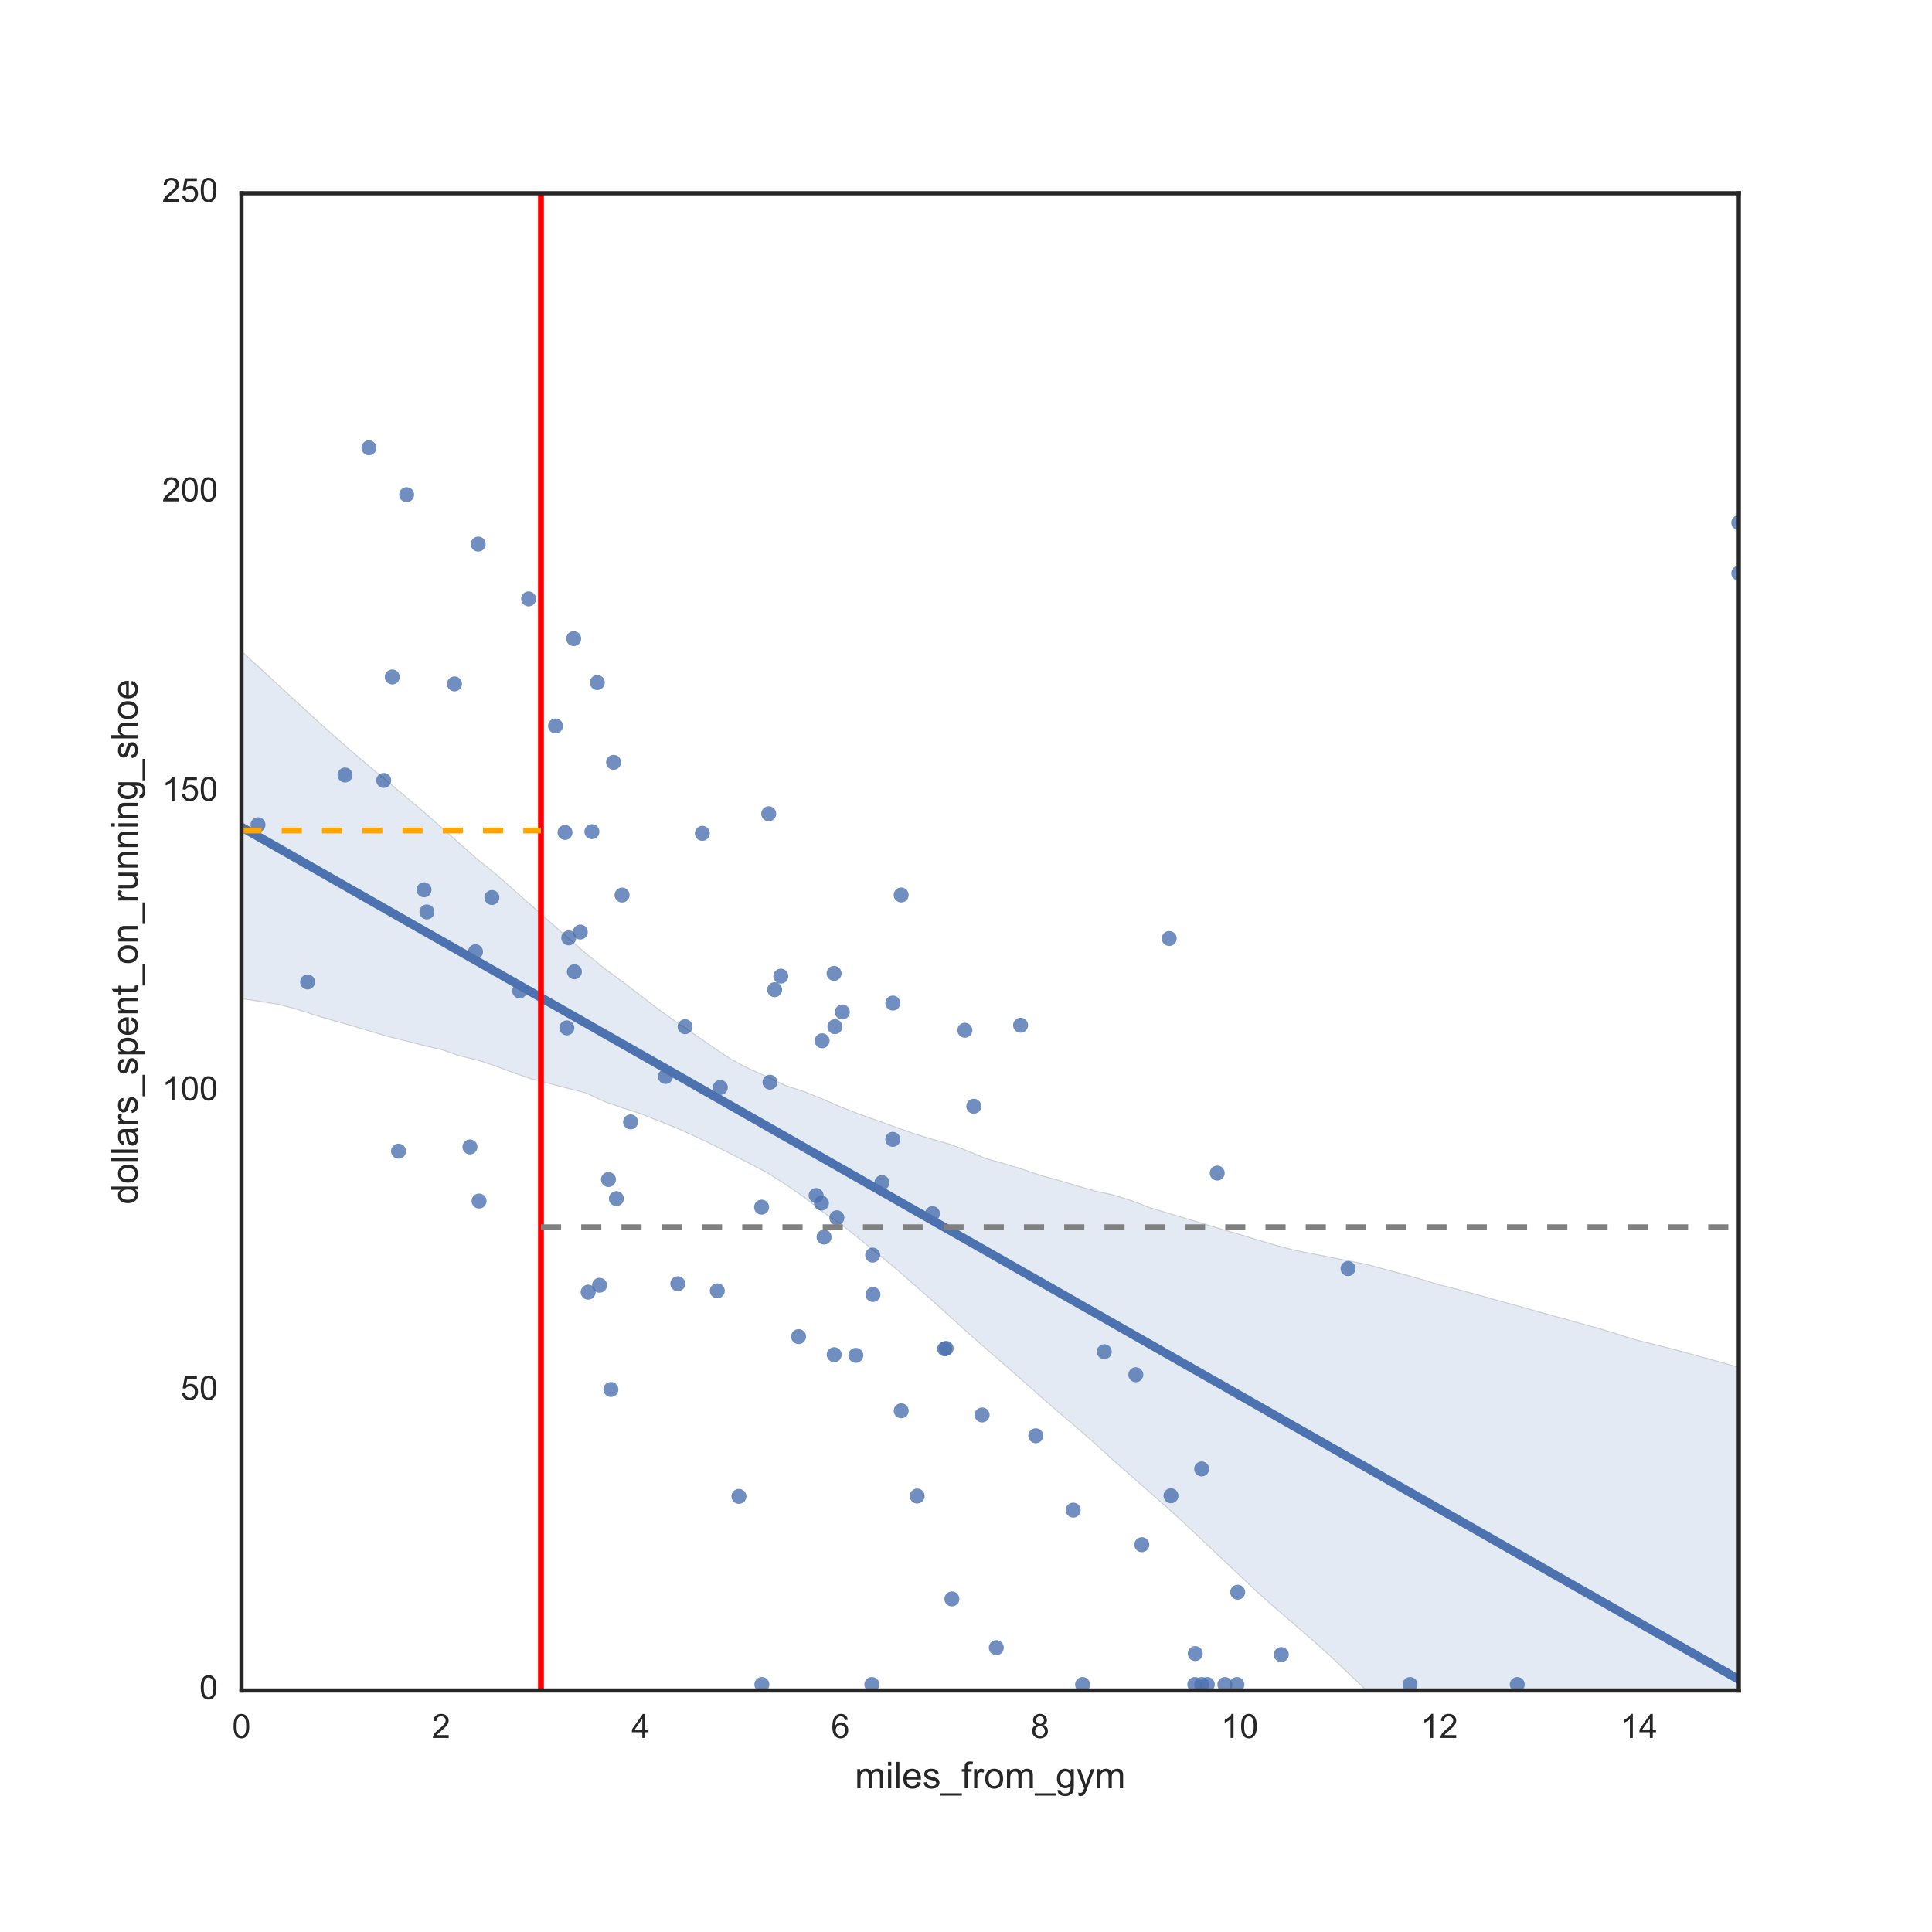 <?xml version="1.0" encoding="utf-8" standalone="no"?>
<!DOCTYPE svg PUBLIC "-//W3C//DTD SVG 1.1//EN"
  "http://www.w3.org/Graphics/SVG/1.1/DTD/svg11.dtd">
<!-- Created with matplotlib (http://matplotlib.org/) -->
<svg height="576pt" version="1.1" viewBox="0 0 576 576" width="576pt" xmlns="http://www.w3.org/2000/svg" xmlns:xlink="http://www.w3.org/1999/xlink">
 <defs>
  <style type="text/css">
*{stroke-linecap:butt;stroke-linejoin:round;stroke-miterlimit:100000;}
  </style>
 </defs>
 <g id="figure_1">
  <g id="patch_1">
   <path d="M 0 576 
L 576 576 
L 576 0 
L 0 0 
z
" style="fill:#ffffff;"/>
  </g>
  <g id="axes_1">
   <g id="patch_2">
    <path d="M 72 504 
L 518.4 504 
L 518.4 57.6 
L 72 57.6 
z
" style="fill:#ffffff;"/>
   </g>
   <g id="matplotlib.axis_1">
    <g id="xtick_1">
     <g id="line2d_1">
      <defs>
       <path d="M 0 0 
L 0 0 
" id="mb13c7015bf" style="stroke:#262626;"/>
      </defs>
      <g>
       <use style="fill:#262626;stroke:#262626;" x="72.0" xlink:href="#mb13c7015bf" y="504.0"/>
      </g>
     </g>
     <g id="line2d_2">
      <g>
       <use style="fill:#262626;stroke:#262626;" x="72.0" xlink:href="#mb13c7015bf" y="57.6"/>
      </g>
     </g>
     <g id="text_1">
      <!-- 0 -->
      <defs>
       <path d="M 4.156 35.297 
Q 4.156 48 6.766 55.734 
Q 9.375 63.484 14.516 67.672 
Q 19.672 71.875 27.484 71.875 
Q 33.25 71.875 37.594 69.547 
Q 41.938 67.234 44.766 62.859 
Q 47.609 58.5 49.219 52.219 
Q 50.828 45.953 50.828 35.297 
Q 50.828 22.703 48.234 14.969 
Q 45.656 7.234 40.5 3 
Q 35.359 -1.219 27.484 -1.219 
Q 17.141 -1.219 11.234 6.203 
Q 4.156 15.141 4.156 35.297 
M 13.188 35.297 
Q 13.188 17.672 17.312 11.828 
Q 21.438 6 27.484 6 
Q 33.547 6 37.672 11.859 
Q 41.797 17.719 41.797 35.297 
Q 41.797 52.984 37.672 58.781 
Q 33.547 64.594 27.391 64.594 
Q 21.344 64.594 17.719 59.469 
Q 13.188 52.938 13.188 35.297 
" id="ArialMT-30"/>
      </defs>
      <g style="fill:#262626;" transform="translate(69.22 518.158)scale(0.1 -0.1)">
       <use xlink:href="#ArialMT-30"/>
      </g>
     </g>
    </g>
    <g id="xtick_2">
     <g id="line2d_3">
      <g>
       <use style="fill:#262626;stroke:#262626;" x="131.52" xlink:href="#mb13c7015bf" y="504.0"/>
      </g>
     </g>
     <g id="line2d_4">
      <g>
       <use style="fill:#262626;stroke:#262626;" x="131.52" xlink:href="#mb13c7015bf" y="57.6"/>
      </g>
     </g>
     <g id="text_2">
      <!-- 2 -->
      <defs>
       <path d="M 50.344 8.453 
L 50.344 0 
L 3.031 0 
Q 2.938 3.172 4.047 6.109 
Q 5.859 10.938 9.828 15.625 
Q 13.812 20.312 21.344 26.469 
Q 33.016 36.031 37.109 41.625 
Q 41.219 47.219 41.219 52.203 
Q 41.219 57.422 37.469 61 
Q 33.734 64.594 27.734 64.594 
Q 21.391 64.594 17.578 60.781 
Q 13.766 56.984 13.719 50.25 
L 4.688 51.172 
Q 5.609 61.281 11.656 66.578 
Q 17.719 71.875 27.938 71.875 
Q 38.234 71.875 44.234 66.156 
Q 50.25 60.453 50.25 52 
Q 50.25 47.703 48.484 43.547 
Q 46.734 39.406 42.656 34.812 
Q 38.578 30.219 29.109 22.219 
Q 21.188 15.578 18.938 13.203 
Q 16.703 10.844 15.234 8.453 
z
" id="ArialMT-32"/>
      </defs>
      <g style="fill:#262626;" transform="translate(128.74 518.158)scale(0.1 -0.1)">
       <use xlink:href="#ArialMT-32"/>
      </g>
     </g>
    </g>
    <g id="xtick_3">
     <g id="line2d_5">
      <g>
       <use style="fill:#262626;stroke:#262626;" x="191.04" xlink:href="#mb13c7015bf" y="504.0"/>
      </g>
     </g>
     <g id="line2d_6">
      <g>
       <use style="fill:#262626;stroke:#262626;" x="191.04" xlink:href="#mb13c7015bf" y="57.6"/>
      </g>
     </g>
     <g id="text_3">
      <!-- 4 -->
      <defs>
       <path d="M 32.328 0 
L 32.328 17.141 
L 1.266 17.141 
L 1.266 25.203 
L 33.938 71.578 
L 41.109 71.578 
L 41.109 25.203 
L 50.781 25.203 
L 50.781 17.141 
L 41.109 17.141 
L 41.109 0 
z
M 32.328 25.203 
L 32.328 57.469 
L 9.906 25.203 
z
" id="ArialMT-34"/>
      </defs>
      <g style="fill:#262626;" transform="translate(188.26 518.158)scale(0.1 -0.1)">
       <use xlink:href="#ArialMT-34"/>
      </g>
     </g>
    </g>
    <g id="xtick_4">
     <g id="line2d_7">
      <g>
       <use style="fill:#262626;stroke:#262626;" x="250.56" xlink:href="#mb13c7015bf" y="504.0"/>
      </g>
     </g>
     <g id="line2d_8">
      <g>
       <use style="fill:#262626;stroke:#262626;" x="250.56" xlink:href="#mb13c7015bf" y="57.6"/>
      </g>
     </g>
     <g id="text_4">
      <!-- 6 -->
      <defs>
       <path d="M 49.75 54.047 
L 41.016 53.375 
Q 39.844 58.547 37.703 60.891 
Q 34.125 64.656 28.906 64.656 
Q 24.703 64.656 21.531 62.312 
Q 17.391 59.281 14.984 53.469 
Q 12.594 47.656 12.5 36.922 
Q 15.672 41.75 20.266 44.094 
Q 24.859 46.438 29.891 46.438 
Q 38.672 46.438 44.844 39.969 
Q 51.031 33.5 51.031 23.25 
Q 51.031 16.5 48.125 10.719 
Q 45.219 4.938 40.141 1.859 
Q 35.062 -1.219 28.609 -1.219 
Q 17.625 -1.219 10.688 6.859 
Q 3.766 14.938 3.766 33.5 
Q 3.766 54.25 11.422 63.672 
Q 18.109 71.875 29.438 71.875 
Q 37.891 71.875 43.281 67.141 
Q 48.688 62.406 49.75 54.047 
M 13.875 23.188 
Q 13.875 18.656 15.797 14.5 
Q 17.719 10.359 21.188 8.172 
Q 24.656 6 28.469 6 
Q 34.031 6 38.031 10.484 
Q 42.047 14.984 42.047 22.703 
Q 42.047 30.125 38.078 34.391 
Q 34.125 38.672 28.125 38.672 
Q 22.172 38.672 18.016 34.391 
Q 13.875 30.125 13.875 23.188 
" id="ArialMT-36"/>
      </defs>
      <g style="fill:#262626;" transform="translate(247.78 518.158)scale(0.1 -0.1)">
       <use xlink:href="#ArialMT-36"/>
      </g>
     </g>
    </g>
    <g id="xtick_5">
     <g id="line2d_9">
      <g>
       <use style="fill:#262626;stroke:#262626;" x="310.08" xlink:href="#mb13c7015bf" y="504.0"/>
      </g>
     </g>
     <g id="line2d_10">
      <g>
       <use style="fill:#262626;stroke:#262626;" x="310.08" xlink:href="#mb13c7015bf" y="57.6"/>
      </g>
     </g>
     <g id="text_5">
      <!-- 8 -->
      <defs>
       <path d="M 17.672 38.812 
Q 12.203 40.828 9.562 44.531 
Q 6.938 48.25 6.938 53.422 
Q 6.938 61.234 12.547 66.547 
Q 18.172 71.875 27.484 71.875 
Q 36.859 71.875 42.578 66.422 
Q 48.297 60.984 48.297 53.172 
Q 48.297 48.188 45.672 44.5 
Q 43.062 40.828 37.75 38.812 
Q 44.344 36.672 47.781 31.875 
Q 51.219 27.094 51.219 20.453 
Q 51.219 11.281 44.719 5.031 
Q 38.234 -1.219 27.641 -1.219 
Q 17.047 -1.219 10.547 5.047 
Q 4.047 11.328 4.047 20.703 
Q 4.047 27.688 7.594 32.391 
Q 11.141 37.109 17.672 38.812 
M 15.922 53.719 
Q 15.922 48.641 19.188 45.406 
Q 22.469 42.188 27.688 42.188 
Q 32.766 42.188 36.016 45.375 
Q 39.266 48.578 39.266 53.219 
Q 39.266 58.062 35.906 61.359 
Q 32.562 64.656 27.594 64.656 
Q 22.562 64.656 19.234 61.422 
Q 15.922 58.203 15.922 53.719 
M 13.094 20.656 
Q 13.094 16.891 14.875 13.375 
Q 16.656 9.859 20.172 7.922 
Q 23.688 6 27.734 6 
Q 34.031 6 38.125 10.047 
Q 42.234 14.109 42.234 20.359 
Q 42.234 26.703 38.016 30.859 
Q 33.797 35.016 27.438 35.016 
Q 21.234 35.016 17.156 30.906 
Q 13.094 26.812 13.094 20.656 
" id="ArialMT-38"/>
      </defs>
      <g style="fill:#262626;" transform="translate(307.3 518.158)scale(0.1 -0.1)">
       <use xlink:href="#ArialMT-38"/>
      </g>
     </g>
    </g>
    <g id="xtick_6">
     <g id="line2d_11">
      <g>
       <use style="fill:#262626;stroke:#262626;" x="369.6" xlink:href="#mb13c7015bf" y="504.0"/>
      </g>
     </g>
     <g id="line2d_12">
      <g>
       <use style="fill:#262626;stroke:#262626;" x="369.6" xlink:href="#mb13c7015bf" y="57.6"/>
      </g>
     </g>
     <g id="text_6">
      <!-- 10 -->
      <defs>
       <path d="M 37.25 0 
L 28.469 0 
L 28.469 56 
Q 25.297 52.984 20.141 49.953 
Q 14.984 46.922 10.891 45.406 
L 10.891 53.906 
Q 18.266 57.375 23.781 62.297 
Q 29.297 67.234 31.594 71.875 
L 37.25 71.875 
z
" id="ArialMT-31"/>
      </defs>
      <g style="fill:#262626;" transform="translate(364.039 518.158)scale(0.1 -0.1)">
       <use xlink:href="#ArialMT-31"/>
       <use x="55.615" xlink:href="#ArialMT-30"/>
      </g>
     </g>
    </g>
    <g id="xtick_7">
     <g id="line2d_13">
      <g>
       <use style="fill:#262626;stroke:#262626;" x="429.12" xlink:href="#mb13c7015bf" y="504.0"/>
      </g>
     </g>
     <g id="line2d_14">
      <g>
       <use style="fill:#262626;stroke:#262626;" x="429.12" xlink:href="#mb13c7015bf" y="57.6"/>
      </g>
     </g>
     <g id="text_7">
      <!-- 12 -->
      <g style="fill:#262626;" transform="translate(423.559 518.158)scale(0.1 -0.1)">
       <use xlink:href="#ArialMT-31"/>
       <use x="55.615" xlink:href="#ArialMT-32"/>
      </g>
     </g>
    </g>
    <g id="xtick_8">
     <g id="line2d_15">
      <g>
       <use style="fill:#262626;stroke:#262626;" x="488.64" xlink:href="#mb13c7015bf" y="504.0"/>
      </g>
     </g>
     <g id="line2d_16">
      <g>
       <use style="fill:#262626;stroke:#262626;" x="488.64" xlink:href="#mb13c7015bf" y="57.6"/>
      </g>
     </g>
     <g id="text_8">
      <!-- 14 -->
      <g style="fill:#262626;" transform="translate(483.079 518.158)scale(0.1 -0.1)">
       <use xlink:href="#ArialMT-31"/>
       <use x="55.615" xlink:href="#ArialMT-34"/>
      </g>
     </g>
    </g>
    <g id="text_9">
     <!-- miles_from_gym -->
     <defs>
      <path d="M -1.516 -19.875 
L -1.516 -13.531 
L 56.734 -13.531 
L 56.734 -19.875 
z
" id="ArialMT-5f"/>
      <path d="M 6.594 0 
L 6.594 51.859 
L 14.453 51.859 
L 14.453 44.578 
Q 16.891 48.391 20.938 50.703 
Q 25 53.031 30.172 53.031 
Q 35.938 53.031 39.625 50.641 
Q 43.312 48.25 44.828 43.953 
Q 50.984 53.031 60.844 53.031 
Q 68.562 53.031 72.703 48.75 
Q 76.859 44.484 76.859 35.594 
L 76.859 0 
L 68.109 0 
L 68.109 32.672 
Q 68.109 37.938 67.25 40.25 
Q 66.406 42.578 64.156 43.984 
Q 61.922 45.406 58.891 45.406 
Q 53.422 45.406 49.797 41.766 
Q 46.188 38.141 46.188 30.125 
L 46.188 0 
L 37.406 0 
L 37.406 33.688 
Q 37.406 39.547 35.25 42.469 
Q 33.109 45.406 28.219 45.406 
Q 24.516 45.406 21.359 43.453 
Q 18.219 41.5 16.797 37.734 
Q 15.375 33.984 15.375 26.906 
L 15.375 0 
z
" id="ArialMT-6d"/>
      <path d="M 8.688 0 
L 8.688 45.016 
L 0.922 45.016 
L 0.922 51.859 
L 8.688 51.859 
L 8.688 57.375 
Q 8.688 62.594 9.625 65.141 
Q 10.891 68.562 14.078 70.672 
Q 17.281 72.797 23.047 72.797 
Q 26.766 72.797 31.25 71.922 
L 29.938 64.266 
Q 27.203 64.75 24.75 64.75 
Q 20.75 64.75 19.094 63.031 
Q 17.438 61.328 17.438 56.641 
L 17.438 51.859 
L 27.547 51.859 
L 27.547 45.016 
L 17.438 45.016 
L 17.438 0 
z
" id="ArialMT-66"/>
      <path d="M 6.391 0 
L 6.391 71.578 
L 15.188 71.578 
L 15.188 0 
z
" id="ArialMT-6c"/>
      <path d="M 6.203 -19.969 
L 5.219 -11.719 
Q 8.109 -12.5 10.25 -12.5 
Q 13.188 -12.5 14.938 -11.516 
Q 16.703 -10.547 17.828 -8.797 
Q 18.656 -7.469 20.516 -2.25 
Q 20.75 -1.516 21.297 -0.094 
L 1.609 51.859 
L 11.078 51.859 
L 21.875 21.828 
Q 23.969 16.109 25.641 9.812 
Q 27.156 15.875 29.25 21.625 
L 40.328 51.859 
L 49.125 51.859 
L 29.391 -0.875 
Q 26.219 -9.422 24.469 -12.641 
Q 22.125 -17 19.094 -19.016 
Q 16.062 -21.047 11.859 -21.047 
Q 9.328 -21.047 6.203 -19.969 
" id="ArialMT-79"/>
      <path d="M 4.984 -4.297 
L 13.531 -5.562 
Q 14.062 -9.516 16.5 -11.328 
Q 19.781 -13.766 25.438 -13.766 
Q 31.547 -13.766 34.859 -11.328 
Q 38.188 -8.891 39.359 -4.5 
Q 40.047 -1.812 39.984 6.781 
Q 34.234 0 25.641 0 
Q 14.938 0 9.078 7.719 
Q 3.219 15.438 3.219 26.219 
Q 3.219 33.641 5.906 39.906 
Q 8.594 46.188 13.688 49.609 
Q 18.797 53.031 25.688 53.031 
Q 34.859 53.031 40.828 45.609 
L 40.828 51.859 
L 48.922 51.859 
L 48.922 7.031 
Q 48.922 -5.078 46.453 -10.125 
Q 44 -15.188 38.641 -18.109 
Q 33.297 -21.047 25.484 -21.047 
Q 16.219 -21.047 10.5 -16.875 
Q 4.781 -12.703 4.984 -4.297 
M 12.25 26.859 
Q 12.25 16.656 16.297 11.969 
Q 20.359 7.281 26.469 7.281 
Q 32.516 7.281 36.609 11.938 
Q 40.719 16.609 40.719 26.562 
Q 40.719 36.078 36.5 40.906 
Q 32.281 45.75 26.312 45.75 
Q 20.453 45.75 16.344 40.984 
Q 12.25 36.234 12.25 26.859 
" id="ArialMT-67"/>
      <path d="M 42.094 16.703 
L 51.172 15.578 
Q 49.031 7.625 43.219 3.219 
Q 37.406 -1.172 28.375 -1.172 
Q 17 -1.172 10.328 5.828 
Q 3.656 12.844 3.656 25.484 
Q 3.656 38.578 10.391 45.797 
Q 17.141 53.031 27.875 53.031 
Q 38.281 53.031 44.875 45.953 
Q 51.469 38.875 51.469 26.031 
Q 51.469 25.25 51.422 23.688 
L 12.75 23.688 
Q 13.234 15.141 17.578 10.594 
Q 21.922 6.062 28.422 6.062 
Q 33.25 6.062 36.672 8.594 
Q 40.094 11.141 42.094 16.703 
M 13.234 30.906 
L 42.188 30.906 
Q 41.609 37.453 38.875 40.719 
Q 34.672 45.797 27.984 45.797 
Q 21.922 45.797 17.797 41.75 
Q 13.672 37.703 13.234 30.906 
" id="ArialMT-65"/>
      <path d="M 3.328 25.922 
Q 3.328 40.328 11.328 47.266 
Q 18.016 53.031 27.641 53.031 
Q 38.328 53.031 45.109 46.016 
Q 51.906 39.016 51.906 26.656 
Q 51.906 16.656 48.906 10.906 
Q 45.906 5.172 40.156 2 
Q 34.422 -1.172 27.641 -1.172 
Q 16.75 -1.172 10.031 5.812 
Q 3.328 12.797 3.328 25.922 
M 12.359 25.922 
Q 12.359 15.969 16.703 11.016 
Q 21.047 6.062 27.641 6.062 
Q 34.188 6.062 38.531 11.031 
Q 42.875 16.016 42.875 26.219 
Q 42.875 35.844 38.5 40.797 
Q 34.125 45.75 27.641 45.75 
Q 21.047 45.75 16.703 40.812 
Q 12.359 35.891 12.359 25.922 
" id="ArialMT-6f"/>
      <path d="M 6.5 0 
L 6.5 51.859 
L 14.406 51.859 
L 14.406 44 
Q 17.438 49.516 20 51.266 
Q 22.562 53.031 25.641 53.031 
Q 30.078 53.031 34.672 50.203 
L 31.641 42.047 
Q 28.422 43.953 25.203 43.953 
Q 22.312 43.953 20.016 42.219 
Q 17.719 40.484 16.75 37.406 
Q 15.281 32.719 15.281 27.156 
L 15.281 0 
z
" id="ArialMT-72"/>
      <path d="M 6.641 61.469 
L 6.641 71.578 
L 15.438 71.578 
L 15.438 61.469 
z
M 6.641 0 
L 6.641 51.859 
L 15.438 51.859 
L 15.438 0 
z
" id="ArialMT-69"/>
      <path d="M 3.078 15.484 
L 11.766 16.844 
Q 12.5 11.625 15.844 8.844 
Q 19.188 6.062 25.203 6.062 
Q 31.25 6.062 34.172 8.516 
Q 37.109 10.984 37.109 14.312 
Q 37.109 17.281 34.516 19 
Q 32.719 20.172 25.531 21.969 
Q 15.875 24.422 12.141 26.203 
Q 8.406 27.984 6.469 31.125 
Q 4.547 34.281 4.547 38.094 
Q 4.547 41.547 6.125 44.5 
Q 7.719 47.469 10.453 49.422 
Q 12.5 50.922 16.031 51.969 
Q 19.578 53.031 23.641 53.031 
Q 29.734 53.031 34.344 51.266 
Q 38.969 49.516 41.156 46.5 
Q 43.359 43.5 44.188 38.484 
L 35.594 37.312 
Q 35.016 41.312 32.203 43.547 
Q 29.391 45.797 24.266 45.797 
Q 18.219 45.797 15.625 43.797 
Q 13.031 41.797 13.031 39.109 
Q 13.031 37.406 14.109 36.031 
Q 15.188 34.625 17.484 33.688 
Q 18.797 33.203 25.25 31.453 
Q 34.578 28.953 38.25 27.359 
Q 41.938 25.781 44.031 22.75 
Q 46.141 19.734 46.141 15.234 
Q 46.141 10.844 43.578 6.953 
Q 41.016 3.078 36.172 0.953 
Q 31.344 -1.172 25.25 -1.172 
Q 15.141 -1.172 9.844 3.031 
Q 4.547 7.234 3.078 15.484 
" id="ArialMT-73"/>
     </defs>
     <g style="fill:#262626;" transform="translate(254.86 533.153)scale(0.11 -0.11)">
      <use xlink:href="#ArialMT-6d"/>
      <use x="83.301" xlink:href="#ArialMT-69"/>
      <use x="105.518" xlink:href="#ArialMT-6c"/>
      <use x="127.734" xlink:href="#ArialMT-65"/>
      <use x="183.35" xlink:href="#ArialMT-73"/>
      <use x="233.35" xlink:href="#ArialMT-5f"/>
      <use x="288.965" xlink:href="#ArialMT-66"/>
      <use x="316.748" xlink:href="#ArialMT-72"/>
      <use x="350.049" xlink:href="#ArialMT-6f"/>
      <use x="405.664" xlink:href="#ArialMT-6d"/>
      <use x="488.965" xlink:href="#ArialMT-5f"/>
      <use x="544.58" xlink:href="#ArialMT-67"/>
      <use x="600.195" xlink:href="#ArialMT-79"/>
      <use x="650.195" xlink:href="#ArialMT-6d"/>
     </g>
    </g>
   </g>
   <g id="matplotlib.axis_2">
    <g id="ytick_1">
     <g id="line2d_17">
      <g>
       <use style="fill:#262626;stroke:#262626;" x="72.0" xlink:href="#mb13c7015bf" y="504.0"/>
      </g>
     </g>
     <g id="line2d_18">
      <g>
       <use style="fill:#262626;stroke:#262626;" x="518.4" xlink:href="#mb13c7015bf" y="504.0"/>
      </g>
     </g>
     <g id="text_10">
      <!-- 0 -->
      <g style="fill:#262626;" transform="translate(59.439 506.585)scale(0.1 -0.1)">
       <use xlink:href="#ArialMT-30"/>
      </g>
     </g>
    </g>
    <g id="ytick_2">
     <g id="line2d_19">
      <g>
       <use style="fill:#262626;stroke:#262626;" x="72.0" xlink:href="#mb13c7015bf" y="414.72"/>
      </g>
     </g>
     <g id="line2d_20">
      <g>
       <use style="fill:#262626;stroke:#262626;" x="518.4" xlink:href="#mb13c7015bf" y="414.72"/>
      </g>
     </g>
     <g id="text_11">
      <!-- 50 -->
      <defs>
       <path d="M 4.156 18.75 
L 13.375 19.531 
Q 14.406 12.797 18.141 9.391 
Q 21.875 6 27.156 6 
Q 33.5 6 37.891 10.781 
Q 42.281 15.578 42.281 23.484 
Q 42.281 31 38.062 35.344 
Q 33.844 39.703 27 39.703 
Q 22.75 39.703 19.328 37.766 
Q 15.922 35.844 13.969 32.766 
L 5.719 33.844 
L 12.641 70.609 
L 48.25 70.609 
L 48.25 62.203 
L 19.672 62.203 
L 15.828 42.969 
Q 22.266 47.469 29.344 47.469 
Q 38.719 47.469 45.156 40.969 
Q 51.609 34.469 51.609 24.266 
Q 51.609 14.547 45.953 7.469 
Q 39.062 -1.219 27.156 -1.219 
Q 17.391 -1.219 11.203 4.25 
Q 5.031 9.719 4.156 18.75 
" id="ArialMT-35"/>
      </defs>
      <g style="fill:#262626;" transform="translate(53.878 417.305)scale(0.1 -0.1)">
       <use xlink:href="#ArialMT-35"/>
       <use x="55.615" xlink:href="#ArialMT-30"/>
      </g>
     </g>
    </g>
    <g id="ytick_3">
     <g id="line2d_21">
      <g>
       <use style="fill:#262626;stroke:#262626;" x="72.0" xlink:href="#mb13c7015bf" y="325.44"/>
      </g>
     </g>
     <g id="line2d_22">
      <g>
       <use style="fill:#262626;stroke:#262626;" x="518.4" xlink:href="#mb13c7015bf" y="325.44"/>
      </g>
     </g>
     <g id="text_12">
      <!-- 100 -->
      <g style="fill:#262626;" transform="translate(48.317 328.025)scale(0.1 -0.1)">
       <use xlink:href="#ArialMT-31"/>
       <use x="55.615" xlink:href="#ArialMT-30"/>
       <use x="111.23" xlink:href="#ArialMT-30"/>
      </g>
     </g>
    </g>
    <g id="ytick_4">
     <g id="line2d_23">
      <g>
       <use style="fill:#262626;stroke:#262626;" x="72.0" xlink:href="#mb13c7015bf" y="236.16"/>
      </g>
     </g>
     <g id="line2d_24">
      <g>
       <use style="fill:#262626;stroke:#262626;" x="518.4" xlink:href="#mb13c7015bf" y="236.16"/>
      </g>
     </g>
     <g id="text_13">
      <!-- 150 -->
      <g style="fill:#262626;" transform="translate(48.317 238.745)scale(0.1 -0.1)">
       <use xlink:href="#ArialMT-31"/>
       <use x="55.615" xlink:href="#ArialMT-35"/>
       <use x="111.23" xlink:href="#ArialMT-30"/>
      </g>
     </g>
    </g>
    <g id="ytick_5">
     <g id="line2d_25">
      <g>
       <use style="fill:#262626;stroke:#262626;" x="72.0" xlink:href="#mb13c7015bf" y="146.88"/>
      </g>
     </g>
     <g id="line2d_26">
      <g>
       <use style="fill:#262626;stroke:#262626;" x="518.4" xlink:href="#mb13c7015bf" y="146.88"/>
      </g>
     </g>
     <g id="text_14">
      <!-- 200 -->
      <g style="fill:#262626;" transform="translate(48.317 149.465)scale(0.1 -0.1)">
       <use xlink:href="#ArialMT-32"/>
       <use x="55.615" xlink:href="#ArialMT-30"/>
       <use x="111.23" xlink:href="#ArialMT-30"/>
      </g>
     </g>
    </g>
    <g id="ytick_6">
     <g id="line2d_27">
      <g>
       <use style="fill:#262626;stroke:#262626;" x="72.0" xlink:href="#mb13c7015bf" y="57.6"/>
      </g>
     </g>
     <g id="line2d_28">
      <g>
       <use style="fill:#262626;stroke:#262626;" x="518.4" xlink:href="#mb13c7015bf" y="57.6"/>
      </g>
     </g>
     <g id="text_15">
      <!-- 250 -->
      <g style="fill:#262626;" transform="translate(48.317 60.185)scale(0.1 -0.1)">
       <use xlink:href="#ArialMT-32"/>
       <use x="55.615" xlink:href="#ArialMT-35"/>
       <use x="111.23" xlink:href="#ArialMT-30"/>
      </g>
     </g>
    </g>
    <g id="text_16">
     <!-- dollars_spent_on_running_shoe -->
     <defs>
      <path d="M 25.781 7.859 
L 27.047 0.094 
Q 23.344 -0.688 20.406 -0.688 
Q 15.625 -0.688 12.984 0.828 
Q 10.359 2.344 9.281 4.812 
Q 8.203 7.281 8.203 15.188 
L 8.203 45.016 
L 1.766 45.016 
L 1.766 51.859 
L 8.203 51.859 
L 8.203 64.703 
L 16.938 69.969 
L 16.938 51.859 
L 25.781 51.859 
L 25.781 45.016 
L 16.938 45.016 
L 16.938 14.703 
Q 16.938 10.938 17.406 9.859 
Q 17.875 8.797 18.922 8.156 
Q 19.969 7.516 21.922 7.516 
Q 23.391 7.516 25.781 7.859 
" id="ArialMT-74"/>
      <path d="M 40.578 0 
L 40.578 7.625 
Q 34.516 -1.172 24.125 -1.172 
Q 19.531 -1.172 15.547 0.578 
Q 11.578 2.344 9.641 5 
Q 7.719 7.672 6.938 11.531 
Q 6.391 14.109 6.391 19.734 
L 6.391 51.859 
L 15.188 51.859 
L 15.188 23.094 
Q 15.188 16.219 15.719 13.812 
Q 16.547 10.359 19.234 8.375 
Q 21.922 6.391 25.875 6.391 
Q 29.828 6.391 33.297 8.422 
Q 36.766 10.453 38.203 13.938 
Q 39.656 17.438 39.656 24.078 
L 39.656 51.859 
L 48.438 51.859 
L 48.438 0 
z
" id="ArialMT-75"/>
      <path d="M 40.438 6.391 
Q 35.547 2.25 31.031 0.531 
Q 26.516 -1.172 21.344 -1.172 
Q 12.797 -1.172 8.203 3 
Q 3.609 7.172 3.609 13.672 
Q 3.609 17.484 5.344 20.625 
Q 7.078 23.781 9.891 25.688 
Q 12.703 27.594 16.219 28.562 
Q 18.797 29.25 24.031 29.891 
Q 34.672 31.156 39.703 32.906 
Q 39.75 34.719 39.75 35.203 
Q 39.75 40.578 37.25 42.781 
Q 33.891 45.75 27.25 45.75 
Q 21.047 45.75 18.094 43.578 
Q 15.141 41.406 13.719 35.891 
L 5.125 37.062 
Q 6.297 42.578 8.984 45.969 
Q 11.672 49.359 16.75 51.188 
Q 21.828 53.031 28.516 53.031 
Q 35.156 53.031 39.297 51.469 
Q 43.453 49.906 45.406 47.531 
Q 47.359 45.172 48.141 41.547 
Q 48.578 39.312 48.578 33.453 
L 48.578 21.734 
Q 48.578 9.469 49.141 6.219 
Q 49.703 2.984 51.375 0 
L 42.188 0 
Q 40.828 2.734 40.438 6.391 
M 39.703 26.031 
Q 34.906 24.078 25.344 22.703 
Q 19.922 21.922 17.672 20.938 
Q 15.438 19.969 14.203 18.094 
Q 12.984 16.219 12.984 13.922 
Q 12.984 10.406 15.641 8.062 
Q 18.312 5.719 23.438 5.719 
Q 28.516 5.719 32.469 7.938 
Q 36.422 10.156 38.281 14.016 
Q 39.703 17 39.703 22.797 
z
" id="ArialMT-61"/>
      <path d="M 6.594 -19.875 
L 6.594 51.859 
L 14.594 51.859 
L 14.594 45.125 
Q 17.438 49.078 21 51.047 
Q 24.562 53.031 29.641 53.031 
Q 36.281 53.031 41.359 49.609 
Q 46.438 46.188 49.016 39.953 
Q 51.609 33.734 51.609 26.312 
Q 51.609 18.359 48.75 11.984 
Q 45.906 5.609 40.453 2.219 
Q 35.016 -1.172 29 -1.172 
Q 24.609 -1.172 21.109 0.688 
Q 17.625 2.547 15.375 5.375 
L 15.375 -19.875 
z
M 14.547 25.641 
Q 14.547 15.625 18.594 10.844 
Q 22.656 6.062 28.422 6.062 
Q 34.281 6.062 38.453 11.016 
Q 42.625 15.969 42.625 26.375 
Q 42.625 36.281 38.547 41.203 
Q 34.469 46.141 28.812 46.141 
Q 23.188 46.141 18.859 40.891 
Q 14.547 35.641 14.547 25.641 
" id="ArialMT-70"/>
      <path d="M 6.594 0 
L 6.594 51.859 
L 14.5 51.859 
L 14.5 44.484 
Q 20.219 53.031 31 53.031 
Q 35.688 53.031 39.625 51.344 
Q 43.562 49.656 45.516 46.922 
Q 47.469 44.188 48.25 40.438 
Q 48.734 37.984 48.734 31.891 
L 48.734 0 
L 39.938 0 
L 39.938 31.547 
Q 39.938 36.922 38.906 39.578 
Q 37.891 42.234 35.281 43.812 
Q 32.672 45.406 29.156 45.406 
Q 23.531 45.406 19.453 41.844 
Q 15.375 38.281 15.375 28.328 
L 15.375 0 
z
" id="ArialMT-6e"/>
      <path d="M 40.234 0 
L 40.234 6.547 
Q 35.297 -1.172 25.734 -1.172 
Q 19.531 -1.172 14.328 2.25 
Q 9.125 5.672 6.266 11.797 
Q 3.422 17.922 3.422 25.875 
Q 3.422 33.641 6 39.969 
Q 8.594 46.297 13.766 49.656 
Q 18.953 53.031 25.344 53.031 
Q 30.031 53.031 33.688 51.047 
Q 37.359 49.078 39.656 45.906 
L 39.656 71.578 
L 48.391 71.578 
L 48.391 0 
z
M 12.453 25.875 
Q 12.453 15.922 16.641 10.984 
Q 20.844 6.062 26.562 6.062 
Q 32.328 6.062 36.344 10.766 
Q 40.375 15.484 40.375 25.141 
Q 40.375 35.797 36.266 40.766 
Q 32.172 45.75 26.172 45.75 
Q 20.312 45.75 16.375 40.969 
Q 12.453 36.188 12.453 25.875 
" id="ArialMT-64"/>
      <path d="M 6.594 0 
L 6.594 71.578 
L 15.375 71.578 
L 15.375 45.906 
Q 21.531 53.031 30.906 53.031 
Q 36.672 53.031 40.922 50.75 
Q 45.172 48.484 47 44.484 
Q 48.828 40.484 48.828 32.859 
L 48.828 0 
L 40.047 0 
L 40.047 32.859 
Q 40.047 39.453 37.188 42.453 
Q 34.328 45.453 29.109 45.453 
Q 25.203 45.453 21.75 43.422 
Q 18.312 41.406 16.844 37.938 
Q 15.375 34.469 15.375 28.375 
L 15.375 0 
z
" id="ArialMT-68"/>
     </defs>
     <g style="fill:#262626;" transform="translate(41.002 359.077)rotate(-90.0)scale(0.11 -0.11)">
      <use xlink:href="#ArialMT-64"/>
      <use x="55.615" xlink:href="#ArialMT-6f"/>
      <use x="111.23" xlink:href="#ArialMT-6c"/>
      <use x="133.447" xlink:href="#ArialMT-6c"/>
      <use x="155.664" xlink:href="#ArialMT-61"/>
      <use x="211.279" xlink:href="#ArialMT-72"/>
      <use x="244.58" xlink:href="#ArialMT-73"/>
      <use x="294.58" xlink:href="#ArialMT-5f"/>
      <use x="350.195" xlink:href="#ArialMT-73"/>
      <use x="400.195" xlink:href="#ArialMT-70"/>
      <use x="455.811" xlink:href="#ArialMT-65"/>
      <use x="511.426" xlink:href="#ArialMT-6e"/>
      <use x="567.041" xlink:href="#ArialMT-74"/>
      <use x="594.824" xlink:href="#ArialMT-5f"/>
      <use x="650.439" xlink:href="#ArialMT-6f"/>
      <use x="706.055" xlink:href="#ArialMT-6e"/>
      <use x="761.67" xlink:href="#ArialMT-5f"/>
      <use x="817.285" xlink:href="#ArialMT-72"/>
      <use x="850.586" xlink:href="#ArialMT-75"/>
      <use x="906.201" xlink:href="#ArialMT-6e"/>
      <use x="961.816" xlink:href="#ArialMT-6e"/>
      <use x="1017.432" xlink:href="#ArialMT-69"/>
      <use x="1039.648" xlink:href="#ArialMT-6e"/>
      <use x="1095.264" xlink:href="#ArialMT-67"/>
      <use x="1150.879" xlink:href="#ArialMT-5f"/>
      <use x="1206.494" xlink:href="#ArialMT-73"/>
      <use x="1256.494" xlink:href="#ArialMT-68"/>
      <use x="1312.109" xlink:href="#ArialMT-6f"/>
      <use x="1367.725" xlink:href="#ArialMT-65"/>
     </g>
    </g>
   </g>
   <g id="PathCollection_1">
    <defs>
     <path d="M 0 2.236 
C 0.593 2.236 1.162 2 1.581 1.581 
C 2 1.162 2.236 0.593 2.236 0 
C 2.236 -0.593 2 -1.162 1.581 -1.581 
C 1.162 -2 0.593 -2.236 0 -2.236 
C -0.593 -2.236 -1.162 -2 -1.581 -1.581 
C -2 -1.162 -2.236 -0.593 -2.236 0 
C -2.236 0.593 -2 1.162 -1.581 1.581 
C -1.162 2 -0.593 2.236 0 2.236 
z
" id="m211c5e2ce4"/>
    </defs>
    <g clip-path="url(#p2b70fd5eca)">
     <use style="fill:#4c72b0;fill-opacity:0.8;" x="209.398" xlink:href="#m211c5e2ce4" y="248.462"/>
     <use style="fill:#4c72b0;fill-opacity:0.8;" x="121.24" xlink:href="#m211c5e2ce4" y="147.477"/>
     <use style="fill:#4c72b0;fill-opacity:0.8;" x="204.243" xlink:href="#m211c5e2ce4" y="306.087"/>
     <use style="fill:#4c72b0;fill-opacity:0.8;" x="165.624" xlink:href="#m211c5e2ce4" y="216.435"/>
     <use style="fill:#4c72b0;fill-opacity:0.8;" x="178.087" xlink:href="#m211c5e2ce4" y="203.497"/>
     <use style="fill:#4c72b0;fill-opacity:0.8;" x="114.406" xlink:href="#m211c5e2ce4" y="232.681"/>
     <use style="fill:#4c72b0;fill-opacity:0.8;" x="340.418" xlink:href="#m211c5e2ce4" y="460.532"/>
     <use style="fill:#4c72b0;fill-opacity:0.8;" x="245.099" xlink:href="#m211c5e2ce4" y="310.296"/>
     <use style="fill:#4c72b0;fill-opacity:0.8;" x="169" xlink:href="#m211c5e2ce4" y="306.443"/>
     <use style="fill:#4c72b0;fill-opacity:0.8;" x="518.4" xlink:href="#m211c5e2ce4" y="170.874"/>
     <use style="fill:#4c72b0;fill-opacity:0.8;" x="281.631" xlink:href="#m211c5e2ce4" y="402.161"/>
     <use style="fill:#4c72b0;fill-opacity:0.8;" x="182.132" xlink:href="#m211c5e2ce4" y="414.263"/>
     <use style="fill:#4c72b0;fill-opacity:0.8;" x="292.802" xlink:href="#m211c5e2ce4" y="421.853"/>
     <use style="fill:#4c72b0;fill-opacity:0.8;" x="518.4" xlink:href="#m211c5e2ce4" y="155.803"/>
     <use style="fill:#4c72b0;fill-opacity:0.8;" x="126.426" xlink:href="#m211c5e2ce4" y="265.282"/>
     <use style="fill:#4c72b0;fill-opacity:0.8;" x="229.183" xlink:href="#m211c5e2ce4" y="242.613"/>
     <use style="fill:#4c72b0;fill-opacity:0.8;" x="118.815" xlink:href="#m211c5e2ce4" y="343.202"/>
     <use style="fill:#4c72b0;fill-opacity:0.8;" x="369.001" xlink:href="#m211c5e2ce4" y="474.691"/>
     <use style="fill:#4c72b0;fill-opacity:0.8;" x="187.997" xlink:href="#m211c5e2ce4" y="334.472"/>
     <use style="fill:#4c72b0;fill-opacity:0.8;" x="368.767" xlink:href="#m211c5e2ce4" y="502.214"/>
     <use style="fill:#4c72b0;fill-opacity:0.8;" x="358.257" xlink:href="#m211c5e2ce4" y="437.943"/>
     <use style="fill:#4c72b0;fill-opacity:0.8;" x="76.916" xlink:href="#m211c5e2ce4" y="245.895"/>
     <use style="fill:#4c72b0;fill-opacity:0.8;" x="230.95" xlink:href="#m211c5e2ce4" y="295.063"/>
     <use style="fill:#4c72b0;fill-opacity:0.8;" x="248.916" xlink:href="#m211c5e2ce4" y="306.082"/>
     <use style="fill:#4c72b0;fill-opacity:0.8;" x="268.669" xlink:href="#m211c5e2ce4" y="266.825"/>
     <use style="fill:#4c72b0;fill-opacity:0.8;" x="308.814" xlink:href="#m211c5e2ce4" y="428.056"/>
     <use style="fill:#4c72b0;fill-opacity:0.8;" x="290.321" xlink:href="#m211c5e2ce4" y="329.812"/>
     <use style="fill:#4c72b0;fill-opacity:0.8;" x="329.229" xlink:href="#m211c5e2ce4" y="402.993"/>
     <use style="fill:#4c72b0;fill-opacity:0.8;" x="248.666" xlink:href="#m211c5e2ce4" y="290.204"/>
     <use style="fill:#4c72b0;fill-opacity:0.8;" x="227.137" xlink:href="#m211c5e2ce4" y="502.214"/>
     <use style="fill:#4c72b0;fill-opacity:0.8;" x="356.346" xlink:href="#m211c5e2ce4" y="492.997"/>
     <use style="fill:#4c72b0;fill-opacity:0.8;" x="283.793" xlink:href="#m211c5e2ce4" y="476.702"/>
     <use style="fill:#4c72b0;fill-opacity:0.8;" x="260.175" xlink:href="#m211c5e2ce4" y="374.189"/>
     <use style="fill:#4c72b0;fill-opacity:0.8;" x="140.108" xlink:href="#m211c5e2ce4" y="341.949"/>
     <use style="fill:#4c72b0;fill-opacity:0.8;" x="102.857" xlink:href="#m211c5e2ce4" y="231.063"/>
     <use style="fill:#4c72b0;fill-opacity:0.8;" x="262.944" xlink:href="#m211c5e2ce4" y="352.567"/>
     <use style="fill:#4c72b0;fill-opacity:0.8;" x="401.895" xlink:href="#m211c5e2ce4" y="378.214"/>
     <use style="fill:#4c72b0;fill-opacity:0.8;" x="255.154" xlink:href="#m211c5e2ce4" y="404.079"/>
     <use style="fill:#4c72b0;fill-opacity:0.8;" x="135.499" xlink:href="#m211c5e2ce4" y="203.901"/>
     <use style="fill:#4c72b0;fill-opacity:0.8;" x="362.898" xlink:href="#m211c5e2ce4" y="349.733"/>
     <use style="fill:#4c72b0;fill-opacity:0.8;" x="349.107" xlink:href="#m211c5e2ce4" y="445.939"/>
     <use style="fill:#4c72b0;fill-opacity:0.8;" x="260.263" xlink:href="#m211c5e2ce4" y="385.944"/>
     <use style="fill:#4c72b0;fill-opacity:0.8;" x="168.45" xlink:href="#m211c5e2ce4" y="248.189"/>
     <use style="fill:#4c72b0;fill-opacity:0.8;" x="348.587" xlink:href="#m211c5e2ce4" y="279.807"/>
     <use style="fill:#4c72b0;fill-opacity:0.8;" x="202.075" xlink:href="#m211c5e2ce4" y="382.731"/>
     <use style="fill:#4c72b0;fill-opacity:0.8;" x="227.055" xlink:href="#m211c5e2ce4" y="359.897"/>
     <use style="fill:#4c72b0;fill-opacity:0.8;" x="91.709" xlink:href="#m211c5e2ce4" y="292.754"/>
     <use style="fill:#4c72b0;fill-opacity:0.8;" x="175.357" xlink:href="#m211c5e2ce4" y="385.239"/>
     <use style="fill:#4c72b0;fill-opacity:0.8;" x="322.75" xlink:href="#m211c5e2ce4" y="502.214"/>
     <use style="fill:#4c72b0;fill-opacity:0.8;" x="157.597" xlink:href="#m211c5e2ce4" y="178.548"/>
     <use style="fill:#4c72b0;fill-opacity:0.8;" x="146.658" xlink:href="#m211c5e2ce4" y="267.587"/>
     <use style="fill:#4c72b0;fill-opacity:0.8;" x="183.759" xlink:href="#m211c5e2ce4" y="357.348"/>
     <use style="fill:#4c72b0;fill-opacity:0.8;" x="338.626" xlink:href="#m211c5e2ce4" y="409.861"/>
     <use style="fill:#4c72b0;fill-opacity:0.8;" x="176.464" xlink:href="#m211c5e2ce4" y="247.952"/>
     <use style="fill:#4c72b0;fill-opacity:0.8;" x="452.356" xlink:href="#m211c5e2ce4" y="502.214"/>
     <use style="fill:#4c72b0;fill-opacity:0.8;" x="297.037" xlink:href="#m211c5e2ce4" y="491.221"/>
     <use style="fill:#4c72b0;fill-opacity:0.8;" x="287.66" xlink:href="#m211c5e2ce4" y="307.152"/>
     <use style="fill:#4c72b0;fill-opacity:0.8;" x="381.995" xlink:href="#m211c5e2ce4" y="493.292"/>
     <use style="fill:#4c72b0;fill-opacity:0.8;" x="248.703" xlink:href="#m211c5e2ce4" y="403.885"/>
     <use style="fill:#4c72b0;fill-opacity:0.8;" x="154.931" xlink:href="#m211c5e2ce4" y="295.414"/>
     <use style="fill:#4c72b0;fill-opacity:0.8;" x="178.749" xlink:href="#m211c5e2ce4" y="383.181"/>
     <use style="fill:#4c72b0;fill-opacity:0.8;" x="244.906" xlink:href="#m211c5e2ce4" y="358.684"/>
     <use style="fill:#4c72b0;fill-opacity:0.8;" x="359.943" xlink:href="#m211c5e2ce4" y="502.214"/>
     <use style="fill:#4c72b0;fill-opacity:0.8;" x="282.071" xlink:href="#m211c5e2ce4" y="402.008"/>
     <use style="fill:#4c72b0;fill-opacity:0.8;" x="259.936" xlink:href="#m211c5e2ce4" y="502.214"/>
     <use style="fill:#4c72b0;fill-opacity:0.8;" x="249.497" xlink:href="#m211c5e2ce4" y="363.057"/>
     <use style="fill:#4c72b0;fill-opacity:0.8;" x="229.558" xlink:href="#m211c5e2ce4" y="322.638"/>
     <use style="fill:#4c72b0;fill-opacity:0.8;" x="220.3" xlink:href="#m211c5e2ce4" y="446.119"/>
     <use style="fill:#4c72b0;fill-opacity:0.8;" x="266.172" xlink:href="#m211c5e2ce4" y="339.684"/>
     <use style="fill:#4c72b0;fill-opacity:0.8;" x="169.555" xlink:href="#m211c5e2ce4" y="279.613"/>
     <use style="fill:#4c72b0;fill-opacity:0.8;" x="181.403" xlink:href="#m211c5e2ce4" y="351.663"/>
     <use style="fill:#4c72b0;fill-opacity:0.8;" x="273.442" xlink:href="#m211c5e2ce4" y="446.021"/>
     <use style="fill:#4c72b0;fill-opacity:0.8;" x="304.27" xlink:href="#m211c5e2ce4" y="305.659"/>
     <use style="fill:#4c72b0;fill-opacity:0.8;" x="356.219" xlink:href="#m211c5e2ce4" y="502.214"/>
     <use style="fill:#4c72b0;fill-opacity:0.8;" x="420.376" xlink:href="#m211c5e2ce4" y="502.214"/>
     <use style="fill:#4c72b0;fill-opacity:0.8;" x="278.002" xlink:href="#m211c5e2ce4" y="361.827"/>
     <use style="fill:#4c72b0;fill-opacity:0.8;" x="142.581" xlink:href="#m211c5e2ce4" y="162.215"/>
     <use style="fill:#4c72b0;fill-opacity:0.8;" x="214.753" xlink:href="#m211c5e2ce4" y="324.202"/>
     <use style="fill:#4c72b0;fill-opacity:0.8;" x="171.042" xlink:href="#m211c5e2ce4" y="190.398"/>
     <use style="fill:#4c72b0;fill-opacity:0.8;" x="182.933" xlink:href="#m211c5e2ce4" y="227.284"/>
     <use style="fill:#4c72b0;fill-opacity:0.8;" x="171.245" xlink:href="#m211c5e2ce4" y="289.712"/>
     <use style="fill:#4c72b0;fill-opacity:0.8;" x="238.091" xlink:href="#m211c5e2ce4" y="398.491"/>
     <use style="fill:#4c72b0;fill-opacity:0.8;" x="365.178" xlink:href="#m211c5e2ce4" y="502.214"/>
     <use style="fill:#4c72b0;fill-opacity:0.8;" x="213.853" xlink:href="#m211c5e2ce4" y="384.842"/>
     <use style="fill:#4c72b0;fill-opacity:0.8;" x="266.173" xlink:href="#m211c5e2ce4" y="299.052"/>
     <use style="fill:#4c72b0;fill-opacity:0.8;" x="232.79" xlink:href="#m211c5e2ce4" y="291.02"/>
     <use style="fill:#4c72b0;fill-opacity:0.8;" x="319.948" xlink:href="#m211c5e2ce4" y="450.218"/>
     <use style="fill:#4c72b0;fill-opacity:0.8;" x="251.134" xlink:href="#m211c5e2ce4" y="301.708"/>
     <use style="fill:#4c72b0;fill-opacity:0.8;" x="185.458" xlink:href="#m211c5e2ce4" y="266.846"/>
     <use style="fill:#4c72b0;fill-opacity:0.8;" x="173.007" xlink:href="#m211c5e2ce4" y="277.88"/>
     <use style="fill:#4c72b0;fill-opacity:0.8;" x="141.77" xlink:href="#m211c5e2ce4" y="283.748"/>
     <use style="fill:#4c72b0;fill-opacity:0.8;" x="142.827" xlink:href="#m211c5e2ce4" y="358.077"/>
     <use style="fill:#4c72b0;fill-opacity:0.8;" x="358.263" xlink:href="#m211c5e2ce4" y="502.214"/>
     <use style="fill:#4c72b0;fill-opacity:0.8;" x="127.276" xlink:href="#m211c5e2ce4" y="271.883"/>
     <use style="fill:#4c72b0;fill-opacity:0.8;" x="243.317" xlink:href="#m211c5e2ce4" y="356.424"/>
     <use style="fill:#4c72b0;fill-opacity:0.8;" x="268.683" xlink:href="#m211c5e2ce4" y="420.61"/>
     <use style="fill:#4c72b0;fill-opacity:0.8;" x="198.397" xlink:href="#m211c5e2ce4" y="320.938"/>
     <use style="fill:#4c72b0;fill-opacity:0.8;" x="116.943" xlink:href="#m211c5e2ce4" y="201.825"/>
     <use style="fill:#4c72b0;fill-opacity:0.8;" x="109.998" xlink:href="#m211c5e2ce4" y="133.503"/>
     <use style="fill:#4c72b0;fill-opacity:0.8;" x="245.678" xlink:href="#m211c5e2ce4" y="368.822"/>
    </g>
   </g>
   <g id="PolyCollection_1">
    <defs>
     <path d="M 12.48 -436.884 
L 12.48 -294.026 
L 17.891 -292.439 
L 23.302 -290.852 
L 28.713 -289.266 
L 34.124 -287.679 
L 39.535 -286.092 
L 44.945 -284.509 
L 50.356 -282.928 
L 55.767 -281.668 
L 61.178 -280.397 
L 66.589 -279.127 
L 72 -278.285 
L 77.411 -277.445 
L 82.822 -276.61 
L 88.233 -275.179 
L 93.644 -273.448 
L 99.055 -271.829 
L 104.465 -270.308 
L 109.876 -268.717 
L 115.287 -267.069 
L 120.698 -265.744 
L 126.109 -264.349 
L 131.52 -263.119 
L 136.931 -261.239 
L 142.342 -259.946 
L 147.753 -258.163 
L 153.164 -256.119 
L 158.575 -254.314 
L 163.985 -252.904 
L 169.396 -251.495 
L 174.807 -250.087 
L 180.218 -247.572 
L 185.629 -245.672 
L 191.04 -243.936 
L 196.451 -241.777 
L 201.862 -239.608 
L 207.273 -237.187 
L 212.684 -234.599 
L 218.095 -231.853 
L 223.505 -229.099 
L 228.916 -226.268 
L 234.327 -222.785 
L 239.738 -219.058 
L 245.149 -214.746 
L 250.56 -211.143 
L 255.971 -206.849 
L 261.382 -202.435 
L 266.793 -198.008 
L 272.204 -193.27 
L 277.615 -188.535 
L 283.025 -183.66 
L 288.436 -178.737 
L 293.847 -173.994 
L 299.258 -169.287 
L 304.669 -164.567 
L 310.08 -159.77 
L 315.491 -155.026 
L 320.902 -150.464 
L 326.313 -145.739 
L 331.724 -140.809 
L 337.135 -136.053 
L 342.545 -131.3 
L 347.956 -126.557 
L 353.367 -121.61 
L 358.778 -116.498 
L 364.189 -111.386 
L 369.6 -106.274 
L 375.011 -101.165 
L 380.422 -96.404 
L 385.833 -91.742 
L 391.244 -87.081 
L 396.655 -82.207 
L 402.065 -77.073 
L 407.476 -71.938 
L 412.887 -67.021 
L 418.298 -62.162 
L 423.709 -57.138 
L 429.12 -51.727 
L 434.531 -46.315 
L 439.942 -41.085 
L 445.353 -35.936 
L 450.764 -30.791 
L 456.175 -25.654 
L 461.585 -20.517 
L 466.996 -15.38 
L 472.407 -10.404 
L 477.818 -5.449 
L 483.229 -0.494 
L 488.64 4.611 
L 494.051 9.87 
L 499.462 15.128 
L 504.873 20.387 
L 510.284 25.645 
L 515.695 30.895 
L 521.105 35.936 
L 526.516 40.807 
L 531.927 45.674 
L 537.338 50.541 
L 542.749 55.408 
L 548.16 60.274 
L 548.16 -160.233 
L 548.16 -160.233 
L 542.749 -161.638 
L 537.338 -163.138 
L 531.927 -164.638 
L 526.516 -166.138 
L 521.105 -167.637 
L 515.695 -169.137 
L 510.284 -170.635 
L 504.873 -172.129 
L 499.462 -173.591 
L 494.051 -174.982 
L 488.64 -176.303 
L 483.229 -177.918 
L 477.818 -179.624 
L 472.407 -181.131 
L 466.996 -182.635 
L 461.585 -184.135 
L 456.175 -185.635 
L 450.764 -187.135 
L 445.353 -188.635 
L 439.942 -190.132 
L 434.531 -191.623 
L 429.12 -192.953 
L 423.709 -194.62 
L 418.298 -196.124 
L 412.887 -197.587 
L 407.476 -199.046 
L 402.065 -200.109 
L 396.655 -201.171 
L 391.244 -202.234 
L 385.833 -203.29 
L 380.422 -204.729 
L 375.011 -206.335 
L 369.6 -207.994 
L 364.189 -209.561 
L 358.778 -211.183 
L 353.367 -212.799 
L 347.956 -214.422 
L 342.545 -216.047 
L 337.135 -218.137 
L 331.724 -219.803 
L 326.313 -220.962 
L 320.902 -222.528 
L 315.491 -224.133 
L 310.08 -225.621 
L 304.669 -227.463 
L 299.258 -229.113 
L 293.847 -230.64 
L 288.436 -232.894 
L 283.025 -234.948 
L 277.615 -236.465 
L 272.204 -238.128 
L 266.793 -240.069 
L 261.382 -241.999 
L 255.971 -243.937 
L 250.56 -246.044 
L 245.149 -248.386 
L 239.738 -250.571 
L 234.327 -252.329 
L 228.916 -254.911 
L 223.505 -257.302 
L 218.095 -260.11 
L 212.684 -263.761 
L 207.273 -267.477 
L 201.862 -271.178 
L 196.451 -275.021 
L 191.04 -279.175 
L 185.629 -283.317 
L 180.218 -287.285 
L 174.807 -291.653 
L 169.396 -296.37 
L 163.985 -301.088 
L 158.575 -305.91 
L 153.164 -310.704 
L 147.753 -315.49 
L 142.342 -319.836 
L 136.931 -324.61 
L 131.52 -329.405 
L 126.109 -334.139 
L 120.698 -338.727 
L 115.287 -343.228 
L 109.876 -347.729 
L 104.465 -352.34 
L 99.055 -357.088 
L 93.644 -361.969 
L 88.233 -366.947 
L 82.822 -371.924 
L 77.411 -376.901 
L 72 -381.879 
L 66.589 -386.856 
L 61.178 -391.839 
L 55.767 -396.828 
L 50.356 -402.048 
L 44.945 -407.14 
L 39.535 -412.232 
L 34.124 -417.314 
L 28.713 -422.399 
L 23.302 -427.331 
L 17.891 -432.052 
L 12.48 -436.884 
z
" id="m53d3a4748d" style="stroke:#000000;stroke-opacity:0.15;stroke-width:0.3;"/>
    </defs>
    <g clip-path="url(#p2b70fd5eca)">
     <use style="fill:#4c72b0;fill-opacity:0.15;stroke:#000000;stroke-opacity:0.15;stroke-width:0.3;" x="0.0" xlink:href="#m53d3a4748d" y="576.0"/>
    </g>
   </g>
   <g id="line2d_29">
    <path clip-path="url(#p2b70fd5eca)" d="M 12.48 212.7 
L 17.891 215.781 
L 23.302 218.861 
L 28.713 221.941 
L 34.124 225.022 
L 39.535 228.102 
L 44.945 231.183 
L 50.356 234.263 
L 55.767 237.343 
L 61.178 240.424 
L 66.589 243.504 
L 72 246.584 
L 77.411 249.665 
L 82.822 252.745 
L 88.233 255.825 
L 93.644 258.906 
L 99.055 261.986 
L 104.465 265.067 
L 109.876 268.147 
L 115.287 271.227 
L 120.698 274.308 
L 126.109 277.388 
L 131.52 280.468 
L 136.931 283.549 
L 142.342 286.629 
L 147.753 289.709 
L 153.164 292.79 
L 158.575 295.87 
L 163.985 298.951 
L 169.396 302.031 
L 174.807 305.111 
L 180.218 308.192 
L 185.629 311.272 
L 191.04 314.352 
L 196.451 317.433 
L 201.862 320.513 
L 207.273 323.593 
L 212.684 326.674 
L 218.095 329.754 
L 223.505 332.835 
L 228.916 335.915 
L 234.327 338.995 
L 239.738 342.076 
L 245.149 345.156 
L 250.56 348.236 
L 255.971 351.317 
L 261.382 354.397 
L 266.793 357.478 
L 272.204 360.558 
L 277.615 363.638 
L 283.025 366.719 
L 288.436 369.799 
L 293.847 372.879 
L 299.258 375.96 
L 304.669 379.04 
L 310.08 382.12 
L 315.491 385.201 
L 320.902 388.281 
L 326.313 391.362 
L 331.724 394.442 
L 337.135 397.522 
L 342.545 400.603 
L 347.956 403.683 
L 353.367 406.763 
L 358.778 409.844 
L 364.189 412.924 
L 369.6 416.004 
L 375.011 419.085 
L 380.422 422.165 
L 385.833 425.246 
L 391.244 428.326 
L 396.655 431.406 
L 402.065 434.487 
L 407.476 437.567 
L 412.887 440.647 
L 418.298 443.728 
L 423.709 446.808 
L 429.12 449.888 
L 434.531 452.969 
L 439.942 456.049 
L 445.353 459.13 
L 450.764 462.21 
L 456.175 465.29 
L 461.585 468.371 
L 466.996 471.451 
L 472.407 474.531 
L 477.818 477.612 
L 483.229 480.692 
L 488.64 483.772 
L 494.051 486.853 
L 499.462 489.933 
L 504.873 493.014 
L 510.284 496.094 
L 515.695 499.174 
L 521.105 502.255 
L 526.516 505.335 
L 531.927 508.415 
L 537.338 511.496 
L 542.749 514.576 
L 548.16 517.656 
" style="fill:none;stroke:#4c72b0;stroke-linecap:round;stroke-width:2.625;"/>
   </g>
   <g id="line2d_30">
    <path clip-path="url(#p2b70fd5eca)" d="M 161.28 504 
L 161.28 57.6 
" style="fill:none;stroke:#ff0000;stroke-linecap:round;stroke-width:1.75;"/>
   </g>
   <g id="line2d_31">
    <path clip-path="url(#p2b70fd5eca)" d="M 72 247.611 
L 161.28 247.611 
" style="fill:none;stroke:#ffa500;stroke-dasharray:6,6;stroke-dashoffset:0.0;stroke-width:1.75;"/>
   </g>
   <g id="line2d_32">
    <path clip-path="url(#p2b70fd5eca)" d="M 161.28 365.892 
L 518.4 365.892 
" style="fill:none;stroke:#808080;stroke-dasharray:6,6;stroke-dashoffset:0.0;stroke-width:1.75;"/>
   </g>
   <g id="patch_3">
    <path d="M 72 57.6 
L 518.4 57.6 
" style="fill:none;stroke:#262626;stroke-linecap:square;stroke-linejoin:miter;stroke-width:1.25;"/>
   </g>
   <g id="patch_4">
    <path d="M 72 504 
L 518.4 504 
" style="fill:none;stroke:#262626;stroke-linecap:square;stroke-linejoin:miter;stroke-width:1.25;"/>
   </g>
   <g id="patch_5">
    <path d="M 72 504 
L 72 57.6 
" style="fill:none;stroke:#262626;stroke-linecap:square;stroke-linejoin:miter;stroke-width:1.25;"/>
   </g>
   <g id="patch_6">
    <path d="M 518.4 504 
L 518.4 57.6 
" style="fill:none;stroke:#262626;stroke-linecap:square;stroke-linejoin:miter;stroke-width:1.25;"/>
   </g>
  </g>
 </g>
 <defs>
  <clipPath id="p2b70fd5eca">
   <rect height="446.4" width="446.4" x="72.0" y="57.6"/>
  </clipPath>
 </defs>
</svg>
